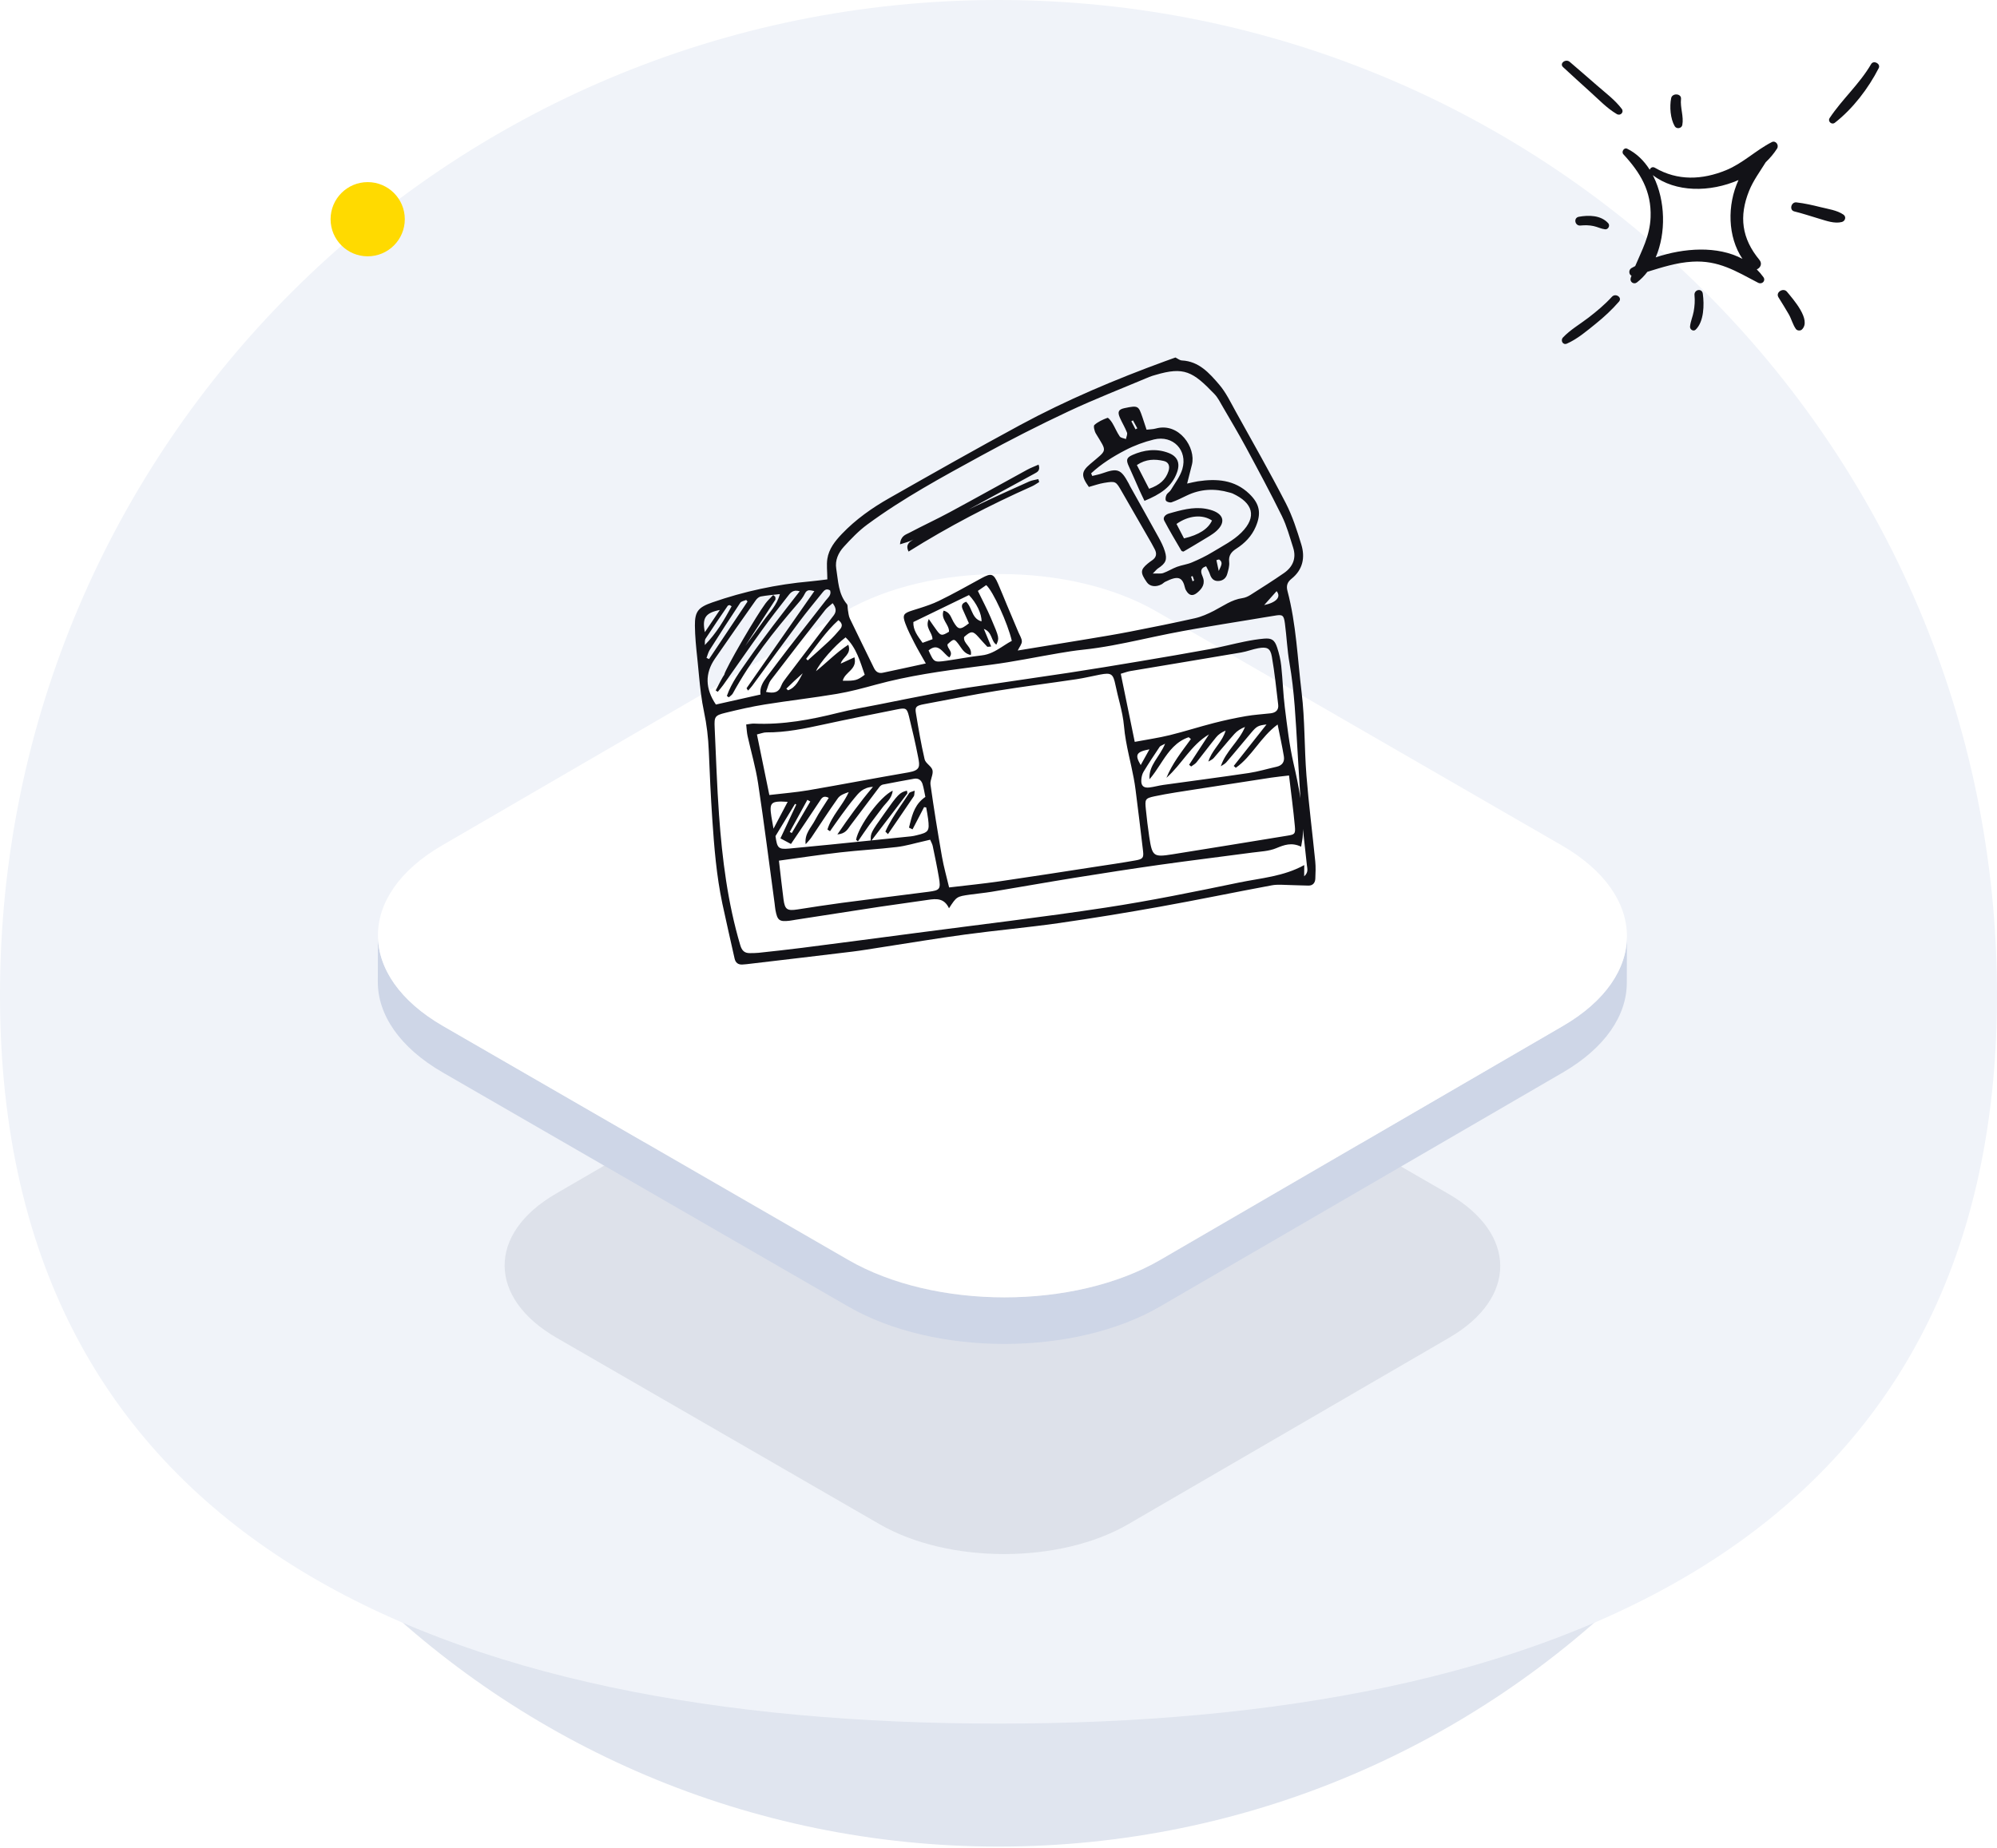 <svg xmlns="http://www.w3.org/2000/svg" width="296" height="274" viewBox="0 0 296 274">
    <defs>
        <filter id="uj3vl0zt6a" width="141%" height="170.8%" x="-20.5%" y="-35.4%" filterUnits="objectBoundingBox">
            <feGaussianBlur in="SourceGraphic" stdDeviation="10.08"/>
        </filter>
    </defs>
    <g fill="none" fill-rule="evenodd">
        <g>
            <g>
                <g>
                    <g>
                        <g transform="translate(-135 -945) translate(0 700) translate(0 195) translate(135 50)">
                            <path fill="#CED6E7" d="M147.34 239C217.48 239 275 223.364 275 153.5S218.14 27 148 27 21 83.636 21 153.5 77.2 239 147.34 239z"/>
                            <path fill="#E0E5EF" d="M148 273.766c74.006 0 134-24.123 134-98.083S222.006 41.766 148 41.766 14 101.723 14 175.683c0 73.96 59.994 98.083 134 98.083z" transform="rotate(-180 148 157.766)"/>
                            <path fill="#F0F3F9" d="M148 255.533c81.738 0 148-26.571 148-108.033S229.738 0 148 0 0 66.038 0 147.5s66.262 108.033 148 108.033z"/>
                            <circle cx="54.5" cy="32.5" r="5.5" fill="#FFDA00"/>
                        </g>
                        <g>
                            <g fill="#2F3E5B" opacity=".098">
                                <path d="M139.933 32.073c10.204 5.89 10.257 15.44.12 21.332L92.464 81.06c-10.138 5.892-26.625 5.892-36.829 0L7.738 53.406c-10.204-5.891-10.259-15.442-.12-21.333L55.204 4.419c10.137-5.892 26.625-5.892 36.83-.001l47.898 27.655z" filter="url(#uj3vl0zt6a)" transform="translate(-135 -945) translate(0 700) translate(0 195) translate(135 50) translate(56 84) translate(18.749 60.92)"/>
                            </g>
                            <g fill="#CED6E7">
                                <path d="M175.654 14.142l-59.698 34.693c-12.718 7.39-33.401 7.39-46.203 0L9.664 14.143C3.224 10.423.006 5.543.02.67L0 7.573c-.013 4.875 3.203 9.756 9.645 13.475L69.734 55.74c12.802 7.391 33.484 7.391 46.202 0l59.698-34.692c6.319-3.673 9.481-8.477 9.495-13.29l.02-6.903c-.014 4.81-3.177 9.615-9.495 13.287" transform="translate(-135 -945) translate(0 700) translate(0 195) translate(135 50) translate(56 84) translate(0 53.964)"/>
                            </g>
                            <g fill="#FFF">
                                <path d="M175.503 40.603c12.802 7.39 12.87 19.372.151 26.762l-59.699 34.693c-12.717 7.39-33.4 7.39-46.201 0L9.664 67.366c-12.8-7.391-12.868-19.372-.15-26.763L69.213 5.91c12.718-7.392 33.4-7.392 46.201 0l60.09 34.692z" transform="translate(-135 -945) translate(0 700) translate(0 195) translate(135 50) translate(56 84) translate(0 .742)"/>
                            </g>
                        </g>
                        <g fill="#121217">
                            <path d="M71.228 0c.301.143.622.424.954.44 2.53.125 4.057 1.866 5.504 3.546C78.72 5.183 79.42 6.678 80.2 8.079c2.49 4.488 5.03 8.952 7.38 13.513.996 1.933 1.668 4.052 2.306 6.14.586 1.923.225 3.728-1.448 5.067-.621.496-.814 1.027-.606 1.813 1.305 4.932 1.487 10.03 2.098 15.057.496 4.071.391 8.209.715 12.305.337 4.257.884 8.497 1.306 12.747.083.844.046 1.705.008 2.556-.028.6-.355 1.02-1.013 1.018-.91-.006-1.82-.067-2.73-.08-.897-.011-1.82-.124-2.69.037-5.541 1.028-11.06 2.18-16.607 3.173-5.02.9-10.056 1.725-15.105 2.446-4.567.65-9.169 1.057-13.74 1.675-4.205.567-8.39 1.274-12.583 1.917-1.382.212-2.759.45-4.145.619-5.009.609-10.02 1.196-15.031 1.787-.427.052-.854.108-1.283.129-.624.03-1.01-.265-1.149-.883-.602-2.71-1.235-5.414-1.81-8.128-.876-4.14-1.216-8.35-1.498-12.56-.225-3.355-.382-6.717-.515-10.077-.079-1.977-.303-3.906-.717-5.857-.368-1.735-.562-3.508-.734-5.284l-.17-1.775-.09-.886C.177 42.956.02 41.356 0 39.759c-.025-2.144.537-2.735 2.601-3.454 4.691-1.633 9.504-2.67 14.454-3.107.842-.075 1.682-.196 2.576-.301-.011-1.242-.133-2.16-.001-3.039.223-1.48 1.137-2.634 2.146-3.693 2.053-2.153 4.468-3.858 7.038-5.317 6.437-3.659 12.879-7.31 19.392-10.832 6.904-3.73 14.13-6.773 21.502-9.47.502-.183 1.005-.362 1.52-.546zm16.223 39.415c-.166-1.25-.361-1.342-1.57-1.128-.53.094-1.062.167-1.591.257-.666.112-1.333.223-2 .332l-4 .653c-2.666.436-5.33.887-7.977 1.413-.711.142-1.42.29-2.13.44l-2.126.456c-2.835.607-5.675 1.189-8.569 1.489-1.175.122-2.343.31-3.507.506-3.389.574-6.756 1.283-10.161 1.723l-2.28.294c-4.941.64-9.868 1.33-14.69 2.646-1.916.523-3.843 1.047-5.797 1.375-3.549.596-7.13 1.001-10.682 1.571-1.957.314-3.897.759-5.824 1.231-1.595.389-1.694.575-1.617 2.22.201 4.32.338 8.647.649 12.96.467 6.51 1.278 12.972 3.142 19.266.238.804.616 1.2 1.433 1.186.43-.007.862 0 1.287-.046 2.135-.234 4.272-.458 6.402-.731 5.645-.723 11.287-1.464 16.93-2.208 9.373-1.234 18.767-2.343 28.113-3.762 6.63-1.008 13.212-2.358 19.782-3.718 3.216-.665 6.57-.887 9.653-2.589-.006.58-.008 1.017-.014 1.668.677-.606.453-1.158.405-1.642-.18-1.8-.41-3.596-.595-5.395l.004.245-.015.68c-.018.514-.145 1.023-.25 1.719-1.43-.68-2.519-.261-3.706.23-1.073.444-2.32.484-3.498.64-4.556.612-9.118 1.164-13.67 1.805-4.232.598-8.456 1.254-12.677 1.933-4.112.662-8.213 1.395-12.321 2.076-1.068.177-2.15.268-3.22.423-1.97.282-1.97.29-3.1 2.022-.73-1.55-1.912-1.422-3.122-1.244-2.408.353-4.819.687-7.227 1.034-.857.124-1.713.265-2.568.396l-9.786 1.512c-.321.05-.64.118-.962.155-1.487.168-1.777-.055-2.06-1.584-.058-.322-.08-.651-.124-.975-.805-5.937-1.554-11.885-2.447-17.81-.356-2.366-1.045-4.68-1.56-7.024-.113-.514-.13-1.05-.207-1.705.462-.056.818-.148 1.17-.133 4.265.2 8.4-.577 12.512-1.607 1.99-.499 4.02-.838 6.036-1.24 2.586-.52 5.171-1.041 7.763-1.535 1.806-.343 3.616-.678 5.434-.954 4.975-.75 9.96-1.447 14.933-2.204 3.532-.537 7.055-1.122 10.578-1.712 3.468-.582 6.935-1.172 10.394-1.807 1.699-.313 3.373-.756 5.066-1.1.952-.192 1.918-.357 2.886-.438 1.124-.095 1.557.189 1.929 1.321.288.875.505 1.792.604 2.708.222 2.06.278 4.14.536 6.194.347 2.756.66 5.532 1.279 8.233.399 1.736.772 3.469 1.033 5.215l-.147-2.278-.301-5.033c-.26-4.257-.435-8.518-1.175-12.736-.341-1.943-.419-3.931-.68-5.89zM34.868 71.493c-.38.091-.686.167-.993.236-1.314.292-2.615.691-3.945.847-2.791.329-5.603.477-8.395.798-2.948.337-5.882.788-9.08 1.224.246 2.094.441 3.93.682 5.76.198 1.493.547 1.709 2.066 1.474 2.189-.338 4.377-.684 6.573-.975 4.292-.567 8.588-1.095 12.882-1.649 1.662-.215 1.803-.395 1.505-2.131-.266-1.559-.592-3.108-.914-4.657-.062-.297-.232-.572-.38-.927zm27.476-22.897c-.346-1.701-.606-1.905-2.3-1.582-1.167.224-2.324.51-3.498.685-3.953.59-7.92 1.087-11.865 1.728-3.574.58-7.126 1.299-10.686 1.965-1.17.22-1.39.396-1.245 1.28.38 2.31.769 4.624 1.3 6.903.14.601 1.039 1.026 1.17 1.624.143.651-.397 1.44-.301 2.118.5 3.563 1.076 7.115 1.695 10.658.267 1.534.7 3.039 1.066 4.594 2.607-.311 5.023-.547 7.423-.896 4.71-.682 9.41-1.423 14.114-2.146 2.032-.31 4.069-.604 6.092-.966 1.09-.196 1.23-.387 1.114-1.4-.348-3.034-.73-6.064-1.111-9.095-.144-1.15-.374-2.283-.62-3.414l-.375-1.696c-.308-1.414-.59-2.835-.715-4.29-.096-1.137-.346-2.258-.62-3.378l-.333-1.344c-.109-.449-.213-.898-.305-1.348zm25.718 13.375c-1.083.13-1.879.203-2.666.323-3.685.562-7.369 1.127-11.05 1.708-2.079.33-4.17.62-6.225 1.057-1.403.3-1.43.45-1.278 1.94.14 1.353.293 2.71.498 4.053.441 2.902.617 3.052 3.4 2.611 5.705-.902 11.405-1.846 17.107-2.773 1.047-.17 1.185-.243 1.08-1.388-.224-2.426-.55-4.841-.866-7.53zM33.74 63.242c-.18-.574-.608-.903-1.247-.79-1.543.276-3.086.559-4.623.863-.19.038-.397.192-.518.352-1.44 1.898-2.854 3.816-4.3 5.71-.397.52-.687 1.227-1.936 1.333 1.728-2.538 3.325-4.743 5.277-7.055-1.51.073-2.127.926-2.768 1.694-.662.793-1.275 1.629-1.887 2.462-.585.795-1.143 1.612-1.712 2.42l-.383-.248c.315-1.028.882-1.921 1.483-2.805l.517-.758c.43-.635.843-1.282 1.161-1.989-.634.212-1.28.447-1.61.912-1.358 1.902-2.613 3.876-3.924 5.811-.245.363-.566.674-.852 1.008-.208-1.548.812-2.463 1.39-3.569.595-1.137 1.343-2.193 2.037-3.305-.838-.438-1.074.072-1.381.536-1.377 2.08-2.775 4.146-4.224 6.303-.526-.28-.97-.52-1.562-.835.822-1.751 1.586-3.383 2.351-5.015l-.189-.096-2.894 4.776c.247 1.749.403 2.002 2.022 1.85 4.036-.374 8.07-.785 12.102-1.2-.048-1.08.026-1.184 1.953-3.914 2.088-2.955 2.328-3.203 3.403-3.473.017.154.104.363.041.445-1.746 2.312-3.508 4.61-5.39 7.075l.11-.145 5.865-.603c.268-.027.534-.09.797-.154 1.807-.43 1.94-.614 1.717-2.436-.07-.566-.186-1.127-.281-1.69-.104-.017-.209-.032-.313-.05l-1.713 3.298-.526-.26.171-.683c.363-1.442.786-2.863 2.256-3.867-.137-.642-.226-1.29-.42-1.908zm-4.422.978c-.126 1.198-.99 1.775-1.546 2.54-.626.86-1.297 1.686-1.923 2.548-.578.796-1.124 1.62-1.684 2.432l-.276-.232c.359-2.043 3.556-6.412 5.43-7.288zm3.258 0c-.06.42-.032.684-.124.822-1.27 1.884-2.555 3.751-3.837 5.623l-.383-.38c.602-1.33 1.372-2.512 2.161-3.677l.678-.996c.226-.333.45-.667.667-1.006.131-.203.453-.218.838-.386zM16.67 65.583l-2.608 4.753.296.168 2.745-4.672-.433-.25zm-2.92.294c-2.502-.161-2.74.08-2.412 2.198.078.505.176 1.007.312 1.781l2.1-3.98zM31.732 53.21c-.297-1.205-.461-1.298-1.715-1.05-3.65.727-7.302 1.455-10.94 2.247-2.804.61-5.6 1.195-8.488 1.174-.402-.005-.806.172-1.394.307.61 2.976 1.192 5.825 1.839 8.977 2.066-.246 3.948-.39 5.8-.707 4.947-.848 9.875-1.802 14.822-2.648 1.787-.304 1.692-.924 1.434-2.248-.396-2.03-.863-4.046-1.358-6.052zm52.994 1.197c-1.255.148-1.46.263-2.293 1.252l-2.442 2.916-1.23 1.45c-.21.246-.537.39-.81.581.742-2.279 2.703-3.68 3.586-5.833-.625.247-1.158.58-1.563 1.032-1.054 1.17-2.04 2.402-3.08 3.585-.201.23-.525.35-.79.521.231-.76.643-1.391 1.077-2.002l.435-.609c.43-.609.83-1.232 1.042-1.977-.582.232-1.053.558-1.401.984-.997 1.222-1.933 2.493-2.918 3.723-.203.25-.523.408-.788.61l-.298-.258 2.945-4.502c-2.692 1.584-4.036 4.447-6.31 6.434.44-1.061.998-2.03 1.62-2.958.637-.95 1.335-1.86 2.006-2.787-.109-.09-.218-.18-.327-.272-1.847.631-2.913 2.051-3.907 3.553l-.329.502c-.493.755-.987 1.51-1.571 2.179-.161-2.071 1.512-3.308 2.312-5.27-.468.26-.704.312-.803.459-.816 1.22-1.632 2.441-2.39 3.697-.214.354-.314.82-.335 1.241-.043.846.343 1.194 1.197 1.093.695-.082 1.375-.285 2.07-.38 4.225-.592 8.457-1.137 12.676-1.765 1.384-.207 2.738-.623 4.108-.927.842-.186 1.212-.744 1.08-1.546-.244-1.485-.574-2.955-.925-4.719-2.558 1.884-3.815 4.757-6.202 6.417l-.304-.272 4.862-6.152zm-17.35 3.684c-1.988.376-2.192.82-1.297 2.334l1.297-2.334zm18.14-13.746c-.221-1.257-.717-1.476-2.013-1.244-.845.15-1.66.484-2.505.629-5.488.935-10.98 1.839-16.47 2.762-.41.07-.803.225-1.404.398.693 3.377 1.362 6.649 2.07 10.097 1.816-.342 3.516-.587 5.178-.993 2.2-.54 4.361-1.24 6.556-1.803 1.562-.402 3.144-.74 4.733-1.018 1.21-.212 2.443-.278 3.665-.419.753-.086 1.228-.474 1.13-1.288-.287-2.377-.525-4.765-.94-7.121zM20.04 34.528c-.554-.328-.85-.029-1.113.297l-.111.14c-1.139 1.415-2.302 2.813-3.387 4.27-2.333 3.131-4.623 6.296-6.935 9.444-.176.24-.39.452-.61.704-.121-.192-.243-.326-.22-.36 3.315-4.764 6.64-9.52 10.042-14.386-.64-.143-1.086-.308-1.418.389-.245.515-.623.982-1.002 1.419-3.62 4.174-7.01 8.51-9.67 13.37-.126.227-.39.379-.59.567l-.289-.205c.694-1.988 1.972-3.67 3.164-5.384 1.191-1.713 2.442-3.386 3.7-5.05 1.27-1.682 2.579-3.334 3.938-5.086-1.054-.31-1.43.302-1.804.778-1.29 1.64-2.57 3.29-3.789 4.982-1.938 2.691-3.822 5.42-5.737 8.128-.251.355-.546.68-.82 1.02l-.31-.204c.477-.867.872-1.792 1.443-2.592l-.176.264c.087-.435 1.235-2.563 2.552-4.839l.332-.571c1.227-2.1 2.533-4.215 3.23-5.158.335-.453.757-.833 1.138-1.247l.31.247c.007.154.075.353.009.457-1.478 2.278-2.96 4.553-4.445 6.826.922-1.244 1.84-2.49 2.73-3.755.835-1.19 1.945-2.241 2.395-3.915-1.06.124-1.956.193-2.835.355-.272.05-.563.308-.733.55-2.035 2.882-4.064 5.768-6.062 8.675-1.492 2.173-1.45 4.436.145 6.794 2.126-.478 4.31-.966 6.612-1.484-.145-1.036.342-1.813.896-2.562l.24-.32c1.03-1.368 2.05-2.744 3.098-4.097 1.804-2.327 3.636-4.63 5.433-6.96.333-.433.882-.82.649-1.5zm.375 1.896c-.421.379-.82.646-1.1 1.004-2.7 3.453-5.395 6.908-8.049 10.395-.354.467-.47 1.11-.728 1.753 1.161.25 1.885.11 2.265-.925.162-.44.476-.835.764-1.217 1.932-2.558 3.875-5.108 5.817-7.66.388-.511.79-1.012 1.177-1.523.4-.528.442-1.066-.146-1.827zM15.981 46.82c-.425.386-.855.768-1.275 1.162-.39.367-.77.745-1.156 1.117l.256.24c1.166-.417 1.635-1.54 2.175-2.519zm6.354-5.327c-1.589 1.197-3.873 3.793-4.385 5.014 1.62-1.294 2.994-2.757 4.787-3.92.534 1.432-.878 1.83-1.117 2.797l2.028-.937c.468 1.837-1.425 2.153-1.732 3.478 1.879.022 2.145-.05 3.255-.887-.687-1.966-1.233-4.017-2.836-5.545zM77.01 5.422C73.8 2.07 72.495 1.33 68.27 2.585c-.31.09-.624.174-.92.3-4.003 1.687-8.06 3.262-11.99 5.108-4.368 2.05-8.674 4.243-12.906 6.558-5.782 3.162-11.592 6.303-16.912 10.22-1.28.941-2.402 2.123-3.48 3.302-.805.882-1.317 2.006-1.112 3.242.298 1.81.292 3.722 1.582 5.252.14.169.077.502.128.755.09.465.109.969.307 1.387 1.171 2.457 2.392 4.891 3.579 7.34.274.565.696.817 1.295.692 2.034-.426 4.065-.875 6.384-1.378-.701-1.252-1.222-2.118-1.68-3.014-.486-.95-.983-1.903-1.351-2.9-.474-1.287-.27-1.529 1.03-1.943l1.138-.359c.949-.302 1.891-.623 2.778-1.053 2.17-1.052 4.27-2.244 6.388-3.4 1.396-.762 1.747-.662 2.405.846.449 1.028.862 2.072 1.296 3.107.58 1.379 1.164 2.756 1.743 4.134.183.437.488.88.488 1.32 0 .395-.342.791-.608 1.342 3.581-.585 7.022-1.141 10.458-1.716 2.065-.343 4.132-.681 6.185-1.083 3.214-.627 6.425-1.268 9.619-1.987.972-.22 1.92-.643 2.812-1.102 1.376-.708 2.63-1.654 4.23-1.88.413-.058.834-.248 1.19-.475 1.67-1.06 3.343-2.115 4.967-3.241 1.323-.917 1.864-2.205 1.356-3.78-.507-1.575-.94-3.196-1.664-4.672-1.697-3.45-3.522-6.839-5.347-10.227-1.09-2.021-2.268-3.995-3.423-5.98-.375-.645-.717-1.345-1.225-1.878zM43.18 33.745l-1.239.86c.685 1.414 1.36 2.685 1.923 4.001 1.279 2.979 1.257 2.988.82 3.964-.82-.514-.555-1.838-1.855-2.333l1.087 2.612c-.389.02-.541.072-.587.025-.436-.459-.86-.93-1.277-1.405-.842-.957-1.117-.96-2.151-.027-.154 1.026 1.253 1.446.995 2.668-.768-.157-1.15-.646-1.496-1.149l-.189-.273c-.062-.09-.126-.18-.193-.265-.594-.76-.657-.744-1.572.097-.104.648.969 1.104.27 1.946-.246-.146-.469-.37-.69-.602l-.167-.173c-.583-.604-1.194-1.127-2.224-.261.8 1.767.802 1.786 2.622 1.53 1.752-.246 3.492-.598 5.25-.793 1.131-.126 2.033-.644 2.9-1.198l.518-.334c.345-.222.69-.438 1.049-.625-.58-2.56-2.807-7.436-3.794-8.265zm-21.91 5.199c-1.867 1.683-3.236 3.78-4.783 5.729l.24.236c1.049-.946 2.114-1.876 3.14-2.846.58-.548 1.12-1.142 1.633-1.753.331-.395.465-.85-.23-1.366zm-13.665-3c-.3.136-.727.19-.881.422-1.535 2.303-3.032 4.63-4.515 6.967-.228.36-.33.8-.489 1.204l.378.175 5.702-8.53-.195-.238zm-2.443.764c-.098.032-.242.031-.288.097-1.111 1.623-2.227 3.242-3.297 4.89-.153.237-.076.62-.106.935 1.717-1.736 2.87-3.723 3.972-5.743-.094-.059-.187-.12-.28-.18zm35.458-1.486L32.38 39.22c-.056 1.19.633 2.062 1.366 3.082l1.47-.534c-.021-1.076-1.144-1.657-.55-2.993.497.711.834 1.214 1.194 1.7.595.8.764.813 1.802.183.057-1.082-1.28-1.832-.808-3.125.97.216 1.1 1.032 1.458 1.639.718 1.221.995 1.267 2.303.237-.238-.536-.485-1.115-.75-1.686-.263-.572-.62-1.155.336-1.516.307.287.497.66.67 1.047l.146.332c.293.663.616 1.3 1.465 1.538.045-1.115-.755-2.747-1.86-3.902zM3.7 37.43c-2.13.422-2.66 1.185-2.222 3.29l2.222-3.29zm82.52-2.789l-1.843 2.067c1.843-.39 2.543-1.224 1.843-2.067zM63.68 7.507c2.04-.431 2.074-.33 2.652 1.344.21.605.403 1.215.614 1.853.522-.062.957-.058 1.36-.17 3.47-.964 5.99 2.848 5.366 5.346-.218.874-.443 1.746-.713 2.814.676-.144 1.134-.268 1.599-.338 2.788-.416 5.442-.236 7.614 1.856 1.55 1.493 1.805 2.887.957 4.875-.6 1.404-1.618 2.445-2.872 3.253-.752.483-1.18 1.015-1.066 1.986.064.57-.125 1.186-.284 1.757-.175.626-.627 1.017-1.302 1.052-.715.037-1.07-.38-1.275-1.023-.127-.394-.358-.756-.557-1.162-.982.31-.755.966-.538 1.472.458 1.062.01 1.787-.75 2.426-.704.594-1.243.47-1.702-.348-.053-.095-.101-.195-.125-.3-.384-1.648-1-1.92-2.956-.94-.192.096-.344.27-.535.371-.859.449-1.74.322-2.175-.3-.99-1.419-.975-1.854.11-2.764.209-.173.429-.337.654-.487.664-.448.75-1.017.38-1.693-.156-.288-.302-.58-.464-.862-1.46-2.543-2.926-5.083-4.385-7.627-.895-1.562-.895-1.59-2.637-1.307-.737.12-1.45.382-2.257.603-1.188-1.664-1.12-2.278.193-3.397 2.595-2.213 2.543-1.707.849-4.517-.218-.363-.394-1.124-.22-1.279.544-.476 1.247-.8 1.936-1.054.131-.05.533.457.718.763.392.65.672 1.37 1.1 1.99.16.232.607.266.921.392.06-.328.255-.706.153-.97-.29-.759-.73-1.458-1.055-2.205-.37-.853-.208-1.22.693-1.41zM73.77 32.41l-.227.077.22.69c.08-.042.233-.104.228-.12-.06-.219-.143-.432-.22-.647zM72.25 16.542c.82-2.785-1.383-5.072-4.208-4.387-1.464.356-2.92.896-4.255 1.59-1.809.941-3.556 2.03-5.058 3.43l.167.388c.511-.132 1.036-.226 1.532-.403 2.232-.793 2.728-.608 3.868 1.512.077.144.14.295.219.437 1.401 2.51 2.814 5.013 4.199 7.532.363.662.716 1.349.939 2.066.397 1.274.136 1.813-1.015 2.565-.192.125-.336.326-.768.76.756-.027 1.192.053 1.553-.076.697-.248 1.334-.661 2.03-.919.72-.267 1.508-.354 2.21-.653 1.048-.444 2.084-.94 3.054-1.53 1.476-.901 3.09-1.702 4.29-2.902 2.344-2.344 1.72-4.396-1.322-5.796-.145-.066-.31-.096-.465-.142-2.17-.63-4.283-.533-6.334.462-.733.357-1.466.721-2.23.992-.233.081-.694-.046-.828-.235-.13-.187-.055-.608.07-.86.135-.28.481-.45.643-.723.605-1.018 1.383-1.997 1.71-3.108zm5.487 13.426c-.082-.06-.288.048-.437.08l.343 1.603-.001-.002.064-.135c.312-.666.556-1.08.126-1.469zM50.942 15.884c.3.885-.198 1.108-.619 1.338-3.971 2.172-7.95 4.334-11.925 6.498l2.154-1.173c.421-.209.844-.415 1.268-.618 2.557-1.223 5.145-2.385 7.732-3.546.417-.186.898-.237 1.35-.351l.131.43c-.353.213-.69.465-1.065.632-6.301 2.805-12.397 5.983-18.298 9.68-.5-1.035.14-1.43.643-1.746l.104-.065-.208.112c-.487.258-1.052.37-1.806.624.1-1.274.848-1.428 1.376-1.708 1.98-1.05 4.018-1.987 5.99-3.05 3.843-2.071 7.653-4.206 11.485-6.3.533-.29 1.11-.5 1.688-.757zm19.96 7.068c1.78-.494 3.58-.907 5.48-.373 1.955.548 2.37 1.783.966 3.102-.62.58-1.444 1-2.196 1.468-.825.514-1.672.997-2.729 1.624-.02-.007-.259-.028-.318-.127-.866-1.477-1.747-2.948-2.538-4.455-.258-.492.186-.915.707-1.062zm5.741 1.219c-1.392-.94-3.433-.781-5.26.507l1.113 2.143c2.23-.518 3.596-1.43 4.147-2.65zm-11.796-9.717c1.725-.762 3.533-1 5.34-.31 1.345.513 1.76 1.49 1.29 2.846-.772 2.228-2.564 3.321-4.839 4.264-.312-.657-.546-1.126-.76-1.606-.525-1.173-1.027-2.357-1.563-3.523-.415-.903-.37-1.271.532-1.67zm4.639.884c-1.31-.295-2.623-.305-3.977.609l1.81 3.516c1.58-.549 2.456-1.35 2.873-2.602.253-.76.03-1.357-.706-1.523zm-4.553-6.012l-.246.132.621 1.193c.09-.05.178-.097.268-.145l-.643-1.18z" transform="translate(-135 -945) translate(0 700) translate(0 195) translate(135 50) translate(103 53)"/>
                        </g>
                        <g fill="#121217">
                            <path d="M7.426 34.997c.538-.592 1.578.106 1.038.727-1.04 1.197-2.198 2.27-3.432 3.266C3.718 40.05 2.3 41.264.749 41.944c-.6.261-.986-.473-.585-.905 1.07-1.14 2.524-1.977 3.764-2.93 1.24-.955 2.443-1.954 3.498-3.113zm24.676.07c-.457-.75.737-1.46 1.267-.815.88 1.075 3.68 4.185 2.213 5.602-.23.22-.694.187-.885-.072-.459-.632-.66-1.484-1.05-2.17-.489-.86-1.027-1.698-1.545-2.544zm-12.439-.302c-.086-.846 1.106-1.085 1.229-.23.23 1.625.182 4.142-1.055 5.336-.332.321-.877-.004-.835-.464.072-.757.403-1.464.537-2.212.146-.803.206-1.616.124-2.43zm11.465-22.701c.554-.283 1.112.434.764.978-.467.728-1.033 1.4-1.674 2.01-.856 1.395-1.846 2.703-2.469 4.254-1.517 3.783-1.088 7.048 1.533 10.22.475.574.134 1.209-.392 1.41.353.347.682.73.984 1.149.39.545-.197 1.14-.792.83-3.298-1.723-5.851-3.355-9.766-3.12-2.32.14-4.466.831-6.638 1.502-.452.597-.97 1.128-1.556 1.577-.458.35-1.103-.076-.912-.668.037-.113.074-.225.113-.336-.41-.169-.45-.873-.003-1.126.18-.102.366-.202.554-.3.985-2.343 2.17-4.446 2.279-7.225.15-3.9-1.536-6.64-4.033-9.346-.34-.368.104-1.051.555-.83 1.383.68 2.502 1.777 3.35 3.124.09-.29.421-.5.758-.302 3.38 1.978 7.03 1.809 10.553.367 2.503-1.023 4.42-2.96 6.792-4.168zm-17.648 4.9l.115.224c1.746 3.55 1.88 8.34.315 11.972 4.163-1.405 9.17-1.76 12.86.218-2.197-3.26-2.299-7.962-.584-11.687-4.208 1.843-9.344 1.861-12.706-.727zM2.526 23.137c1.463-.264 3.266-.244 4.346.954.318.353-.002.963-.47.905-.594-.074-1.116-.355-1.699-.481-.646-.14-1.296-.142-1.95-.08-.83.078-1.07-1.148-.227-1.298zM34.676 21l.1.005c1.214.142 2.388.409 3.572.705 1.107.278 2.454.455 3.392 1.11.463.326.263.967-.25 1.096-1.075.272-2.29-.179-3.323-.485-1.234-.365-2.455-.78-3.708-1.087-.797-.196-.469-1.43.316-1.34zM16.202 5.557c.16-.806 1.552-.713 1.462.12-.14 1.287.434 2.606.19 3.863-.096.498-.846.645-1.122.174-.656-1.123-.776-2.917-.53-4.157zM45.843.504c.369-.634 1.456-.053 1.123.6-1.539 3.016-3.838 6.019-6.5 8.094-.468.363-1.103-.202-.765-.71 1.87-2.81 4.425-5.034 6.142-7.984zM.187.954c-.6-.552.385-1.294.982-.782C2.487 1.308 3.81 2.436 5.117 3.587c1.278 1.124 2.755 2.21 3.768 3.558.36.48-.194 1.087-.742.765-1.457-.857-2.667-2.148-3.906-3.258C2.874 3.433 1.533 2.19.187.954z" transform="translate(-135 -945) translate(0 700) translate(0 195) translate(135 50) translate(231.5 9)"/>
                        </g>
                    </g>
                </g>
            </g>
        </g>
    </g>
</svg>
